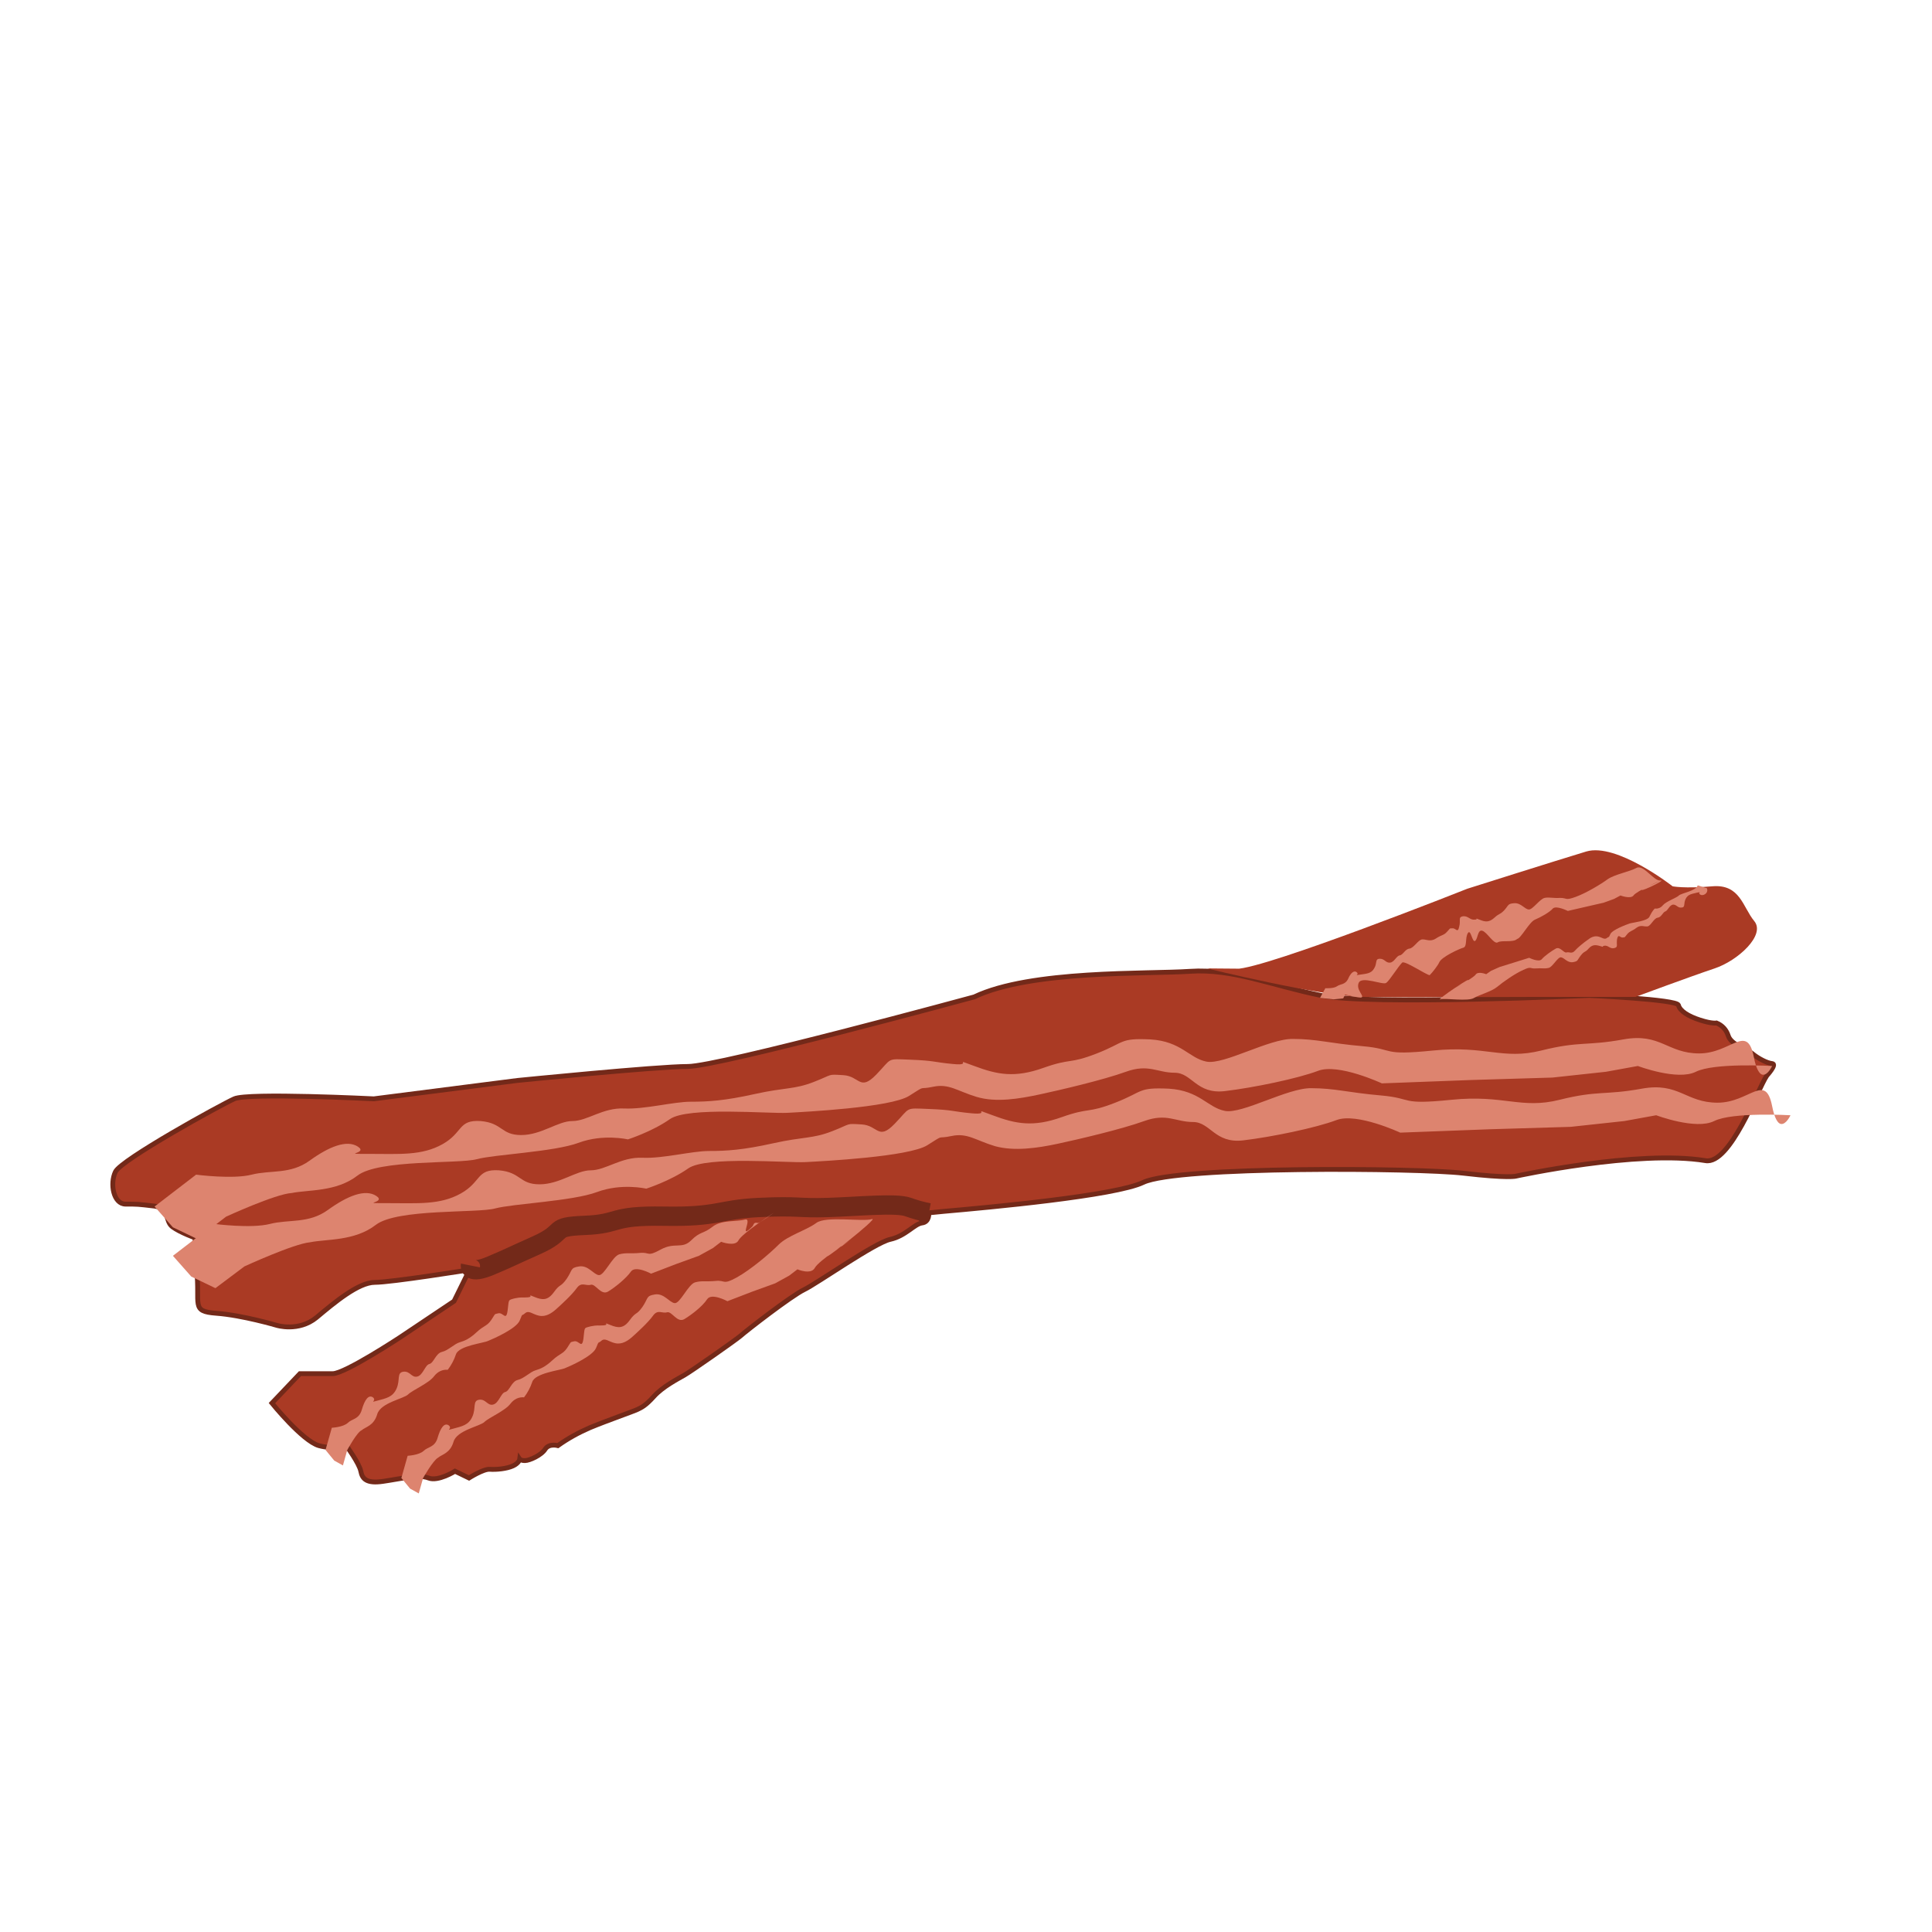 <?xml version="1.0" encoding="utf-8"?>
<!-- Generator: Adobe Illustrator 21.1.0, SVG Export Plug-In . SVG Version: 6.00 Build 0)  -->
<svg version="1.1" id="Layer_1" xmlns="http://www.w3.org/2000/svg" xmlns:xlink="http://www.w3.org/1999/xlink" x="0px" y="0px"
	 viewBox="0 0 400 400" style="enable-background:new 0 0 400 400;" xml:space="preserve">
<style type="text/css">
	.st0{fill:#AA3A24;stroke:#732919;stroke-miterlimit:10;}
	.st1{fill:#AA3A24;}
	.st2{fill:#DD846F;}
	.st3{fill:none;stroke:#732919;stroke-miterlimit:10;}
	.st4{fill:#AA3A24;stroke:#732919;stroke-width:4;stroke-miterlimit:10;}
</style>
<g id="bacon">
	<g id="bacon_">
		<path class="st0" d="M56.3,290.5c0,0,6.3,7.8,9.7,8.8c3.3,0.9,5.7,0,5.7,0s2.7,3.7,3,5.3c0.3,1.6,1.2,2.6,4.6,2.1
			c3.5-0.5,7.4-1.5,9.4-0.7s5.5-1.4,5.5-1.4l2.9,1.4c0,0,3-1.9,4.3-1.8s3.5-0.1,4.8-0.7s1.4-1.4,1.4-1.4s0.2,0.3,1.1,0.3
			s3.4-1.1,4.2-2.4c0.8-1.2,2.6-0.7,2.6-0.7c2.1-1.5,4.3-2.7,6.6-3.7c3.6-1.5,9.1-3.4,9.9-3.8s1.6-0.7,3.4-2.7s4.9-3.6,6.3-4.4
			s10.4-7.1,11.6-8.1c1.1-1,10.5-8.3,13.2-9.6c2.7-1.3,14.6-9.7,17.8-10.4c3.2-0.7,5-3.2,6.6-3.4s1.4-2.1,1.4-2.1s1.2-0.1,3.1-0.3
			c9.1-0.8,35.5-3.2,41.3-6c7.1-3.4,56.9-3,66.3-1.9s10.9,0.6,10.9,0.6s25.2-5.5,39.2-3.2c5.1,0.9,10.8-14.8,12.7-17.6
			c0,0,2.2-2.4,1.1-2.5s-2.9-1.1-3.9-1.9c-0.9-0.9-4.6-1.9-5.2-3.9c-0.4-1.2-1.2-2.1-2.4-2.6c0,0-0.9,0.2-3.4-0.6s-4.2-1.9-4.5-3.1
			c-0.3-1.2-18.5-2-18.5-2s-45.2,2.1-55.5,0s-18.3-5.6-27.1-5s-33-0.3-44.7,5.3c0,0-52.9,14.4-59.3,14.4s-35.3,2.9-35.3,2.9
			l-29.7,3.8c0,0-26.1-1.3-28.9,0c-2.9,1.3-23.4,12.6-24.6,15.1s-0.4,6.7,2.1,6.7s2.5,0,5.9,0.4c3.3,0.4,2.2,3.1,3.8,4.3
			c1.6,1.2,5,2.4,5,2.4s-0.8-1.3,0,6.3c0.8,7.5-1.3,8.8,4.1,9.2c5.4,0.4,12.5,2.5,12.5,2.5s4.5,1.4,8.2-1.6
			c3.7-3.1,8.7-7.3,12.1-7.3s19.6-2.6,19.6-2.6l-3.2,6.5l-11.2,7.5c0,0-11.4,7.5-13.9,7.5h-6.8L56.3,290.5z"/>
		<path class="st1" d="M249.9,200.5c0,0,23.6,5.8,32.2,5.9c8.8,0.1,8.6,0.1,35.7,0h20.8c0,0,11.6-4.3,16.4-5.9
			c4.8-1.6,10.6-6.9,8.2-9.8c-2.4-2.9-2.9-7.7-8.7-7.2c-5.8,0.5-8.2,0-8.2,0s-11.6-9.1-17.9-7.2s-24.6,7.7-24.6,7.7
			s-41.8,16.6-47.9,16.6h6.1"/>
		<path class="st2" d="M46.8,251.9l-6,4.6l-5-2.4l-3.8-4.3l8.6-6.6c0,0,7.6,1,11.5,0s8,0,12-2.9s7.7-4.4,10-2.9s-4,1.5,2.3,1.5
			s10.9,0.4,15.2-2c4.3-2.4,3.2-5.1,7.9-4.8c4.6,0.4,4.2,2.9,8.4,2.9c4.2,0,7.6-2.9,10.6-2.9c3.1,0,6.3-2.8,10.7-2.6
			c4.3,0.2,10.2-1.4,13.8-1.4s7-0.2,13.3-1.6s8.1-0.9,12.2-2.5c4.1-1.6,2.7-1.6,6.1-1.4s3.4,3.4,6.8-0.1c3.4-3.5,2-3.3,7.1-3.1
			c5.2,0.2,4.6,0.5,8.9,0.9c4.3,0.4-0.5-1.4,4.3,0.4s8.4,2.5,14.3,0.4c5.9-2.1,5.2-0.7,11.1-3s4.6-3.2,11.1-2.9
			c6.4,0.4,8,3.9,11.6,4.6s13-4.8,17.9-4.7c4.9,0,7.5,0.9,14.4,1.5s3.7,2,14.6,0.9s14.4,2,22.4,0s9.3-0.9,17-2.3
			c7.7-1.4,9.1,2.9,15.7,2.9s9.9-6.3,11.3,0.7c0.5,2.6,1.2,3.6,1.8,3.7c1.1,0.2,2-1.8,2-1.8s-12-0.7-15.8,1.2s-12-1.2-12-1.2
			l-6.6,1.2l-11.1,1.2l-16.7,0.5l-18.6,0.7c0,0-9-4.2-13.2-2.6c-4.2,1.6-13.4,3.5-19.3,4.2c-5.9,0.7-6.8-3.8-10.4-3.8
			s-5.4-1.9-10.1-0.2s-13.7,3.8-17.9,4.7s-9,1.7-13,0.5s-5.7-2.8-9-2.1s-1.2-0.5-5,1.9s-21.5,3.3-25.2,3.5
			c-3.8,0.2-20.6-1.3-24.3,1.3s-8.7,4.2-8.7,4.2s-5.1-1.2-10.2,0.7s-17.4,2.4-21.1,3.4s-20.3,0-24.7,3.4s-10.2,2.9-13.6,3.6
			C57,247.2,46.8,251.9,46.8,251.9z"/>
		<line class="st3" x1="97.4" y1="262.9" x2="97.4" y2="262.9"/>
		<path class="st4" d="M97.4,262c0,0-0.4,2,4.3,0s2.9-1.3,9.4-4.2s2.5-3.8,10-4.1s5.1-2.1,16.4-1.9c11.4,0.2,11.2-1.4,19.6-1.8
			c8.4-0.4,8,0.2,14.3,0s14.1-1,16.6-0.1c1.4,0.5,2.8,0.9,4.3,1.2l-1.7-0.3"/>
		<path class="st2" d="M71.9,300.2l-0.9,3.2l-1.8-1l-1.8-2.2l1.3-4.6c0,0,2.3-0.1,3.3-1c0.9-0.9,2.3-0.7,2.9-2.7
			c0.6-2.1,1.4-3.2,2.3-2.6c0.9,0.7-0.9,1.2,0.9,0.7s3.2-0.7,4-2.5s0-3.3,1.4-3.5s1.7,1.3,2.9,1s1.6-2.4,2.5-2.6s1.3-2.2,2.6-2.5
			c1.3-0.3,2.6-1.7,3.7-2c1-0.3,2-0.7,3.5-2.1s2.1-1.2,3-2.5s0.5-1.2,1.5-1.4c1-0.2,1.6,1.7,1.9-0.6s0-2.1,1.5-2.5
			c1.5-0.3,1.4-0.1,2.7-0.2c1.3-0.1-0.4-0.8,1.3-0.1s2.8,0.8,4.1-1c1.3-1.8,1.3-0.9,2.6-2.7c1.3-1.9,0.7-2.3,2.6-2.6
			c1.9-0.3,3,1.7,4.1,1.8c1.1,0.1,2.8-3.9,4.2-4.3s2.3-0.1,4.3-0.3c2.1-0.2,1.4,0.9,4.3-0.7s4.4,0,6.3-1.9s2.5-1.3,4.4-2.8
			s4.9-1,6.7-1.5s-1.5,4.5,1.6,1.4c0.3-0.4,0.2-0.9,1.1-0.7c0.3,0.1,3.3-2.1,3.3-2.1s-6.5,4.2-7.3,5.7c-0.7,1.4-3.6,0.3-3.6,0.3
			l-1.7,1.3l-2.9,1.6l-4.7,1.7l-5.2,2c0,0-3.3-1.8-4.2-0.4c-0.9,1.3-3.2,3.2-4.7,4.1s-2.6-1.7-3.6-1.4c-1,0.3-1.9-0.7-2.9,0.7
			c-1,1.4-3.2,3.4-4.2,4.3s-2.2,1.7-3.6,1.4s-2.1-1.2-2.9-0.5s-0.4-0.2-1.1,1.5s-5.5,3.8-6.5,4.2c-1,0.5-6.1,1-6.7,2.8
			c-0.4,1.2-1,2.3-1.7,3.2c-1.1-0.1-2.1,0.4-2.8,1.3c-1.1,1.5-4.5,2.9-5.4,3.8s-5.7,1.7-6.4,4.1c-0.7,2.4-2.4,2.6-3.2,3.3
			C73.9,296.5,71.9,300.2,71.9,300.2z"/>
		<path class="st2" d="M50.6,262.2l-6,4.5l-5-2.4l-3.8-4.3l8.6-6.6c0,0,7.6,1,11.5,0s8,0,12-2.9s7.7-4.4,10-2.9s-4,1.5,2.3,1.5
			s10.9,0.4,15.2-2c4.3-2.4,3.2-5.1,7.9-4.8c4.6,0.4,4.2,2.9,8.4,2.9s7.6-2.9,10.6-2.9c3.1,0,6.3-2.8,10.7-2.6
			c4.3,0.2,10.2-1.4,13.8-1.4s7-0.2,13.3-1.6s8.1-0.9,12.2-2.5c4.1-1.6,2.7-1.6,6.1-1.4s3.4,3.4,6.8-0.1c3.4-3.5,2-3.3,7.1-3.1
			c5.2,0.2,4.6,0.5,8.9,0.9c4.3,0.4-0.5-1.4,4.3,0.4s8.4,2.5,14.3,0.4c5.9-2.1,5.2-0.7,11.1-3s4.6-3.2,11.1-2.9
			c6.4,0.4,8,3.9,11.6,4.6c3.6,0.7,13-4.8,17.9-4.7c4.9,0,7.5,0.9,14.4,1.5s3.7,2,14.6,0.9s14.4,2,22.4,0s9.3-0.9,17-2.3
			s9.1,2.9,15.7,2.9s9.9-6.3,11.3,0.7c0.5,2.6,1.2,3.6,1.8,3.7c1.1,0.2,2-1.8,2-1.8s-12-0.7-15.8,1.2s-12-1.2-12-1.2l-6.6,1.2
			l-11.1,1.2l-16.7,0.5l-18.6,0.7c0,0-9-4.2-13.2-2.6s-13.4,3.5-19.3,4.2s-6.8-3.8-10.4-3.8s-5.4-1.9-10.1-0.2
			c-4.7,1.7-13.7,3.8-17.9,4.7s-9,1.6-13,0.5c-4-1.2-5.7-2.8-9-2.1s-1.2-0.5-5,1.9s-21.5,3.3-25.2,3.5s-20.6-1.3-24.3,1.3
			s-8.7,4.2-8.7,4.2s-5.1-1.2-10.2,0.7c-5.1,1.9-17.4,2.4-21.1,3.4s-20.3,0-24.7,3.4c-4.4,3.4-10.2,2.9-13.6,3.6
			C60.8,257.5,50.6,262.2,50.6,262.2z"/>
		<path class="st2" d="M87.6,306l-0.9,3.2l-1.8-1l-1.8-2.2l1.3-4.6c0,0,2.3-0.1,3.3-1c0.9-0.9,2.3-0.7,2.9-2.7
			c0.6-2.1,1.4-3.2,2.3-2.6c0.9,0.7-0.9,1.2,0.9,0.7s3.2-0.7,4-2.5s0-3.3,1.4-3.5s1.7,1.3,2.9,1c1.2-0.3,1.6-2.4,2.5-2.6
			s1.3-2.2,2.6-2.5c1.3-0.3,2.6-1.7,3.7-2c1-0.3,2-0.7,3.5-2.1s2.1-1.2,3-2.5s0.5-1.2,1.5-1.4s1.6,1.7,1.9-0.6
			c0.3-2.4,0-2.1,1.5-2.5c1.5-0.3,1.4-0.1,2.7-0.2c1.3-0.1-0.4-0.8,1.3-0.1c1.7,0.7,2.8,0.8,4.1-1s1.3-0.9,2.6-2.7
			c1.3-1.9,0.7-2.3,2.6-2.6c1.9-0.3,3,1.7,4.1,1.8s2.8-3.9,4.2-4.3s2.3-0.1,4.3-0.3s1.4,0.9,4.3-0.7s6.8-4.9,8.7-6.8s5.8-3,7.8-4.5
			s9.6-0.2,11.5-0.8s-12,10.3-8.9,7.2c0.3-0.4,0.2-0.9,1.1-0.7c0.3,0.1,3.3-2.1,3.3-2.1s-6.5,4.2-7.3,5.7s-3.6,0.3-3.6,0.3l-1.7,1.3
			l-2.9,1.6l-4.7,1.7l-5.2,2c0,0-3.3-1.8-4.2-0.4s-3.2,3.2-4.7,4.1s-2.6-1.7-3.6-1.4s-1.9-0.7-2.9,0.7c-1,1.4-3.2,3.4-4.2,4.3
			s-2.2,1.7-3.6,1.4s-2.1-1.2-2.9-0.5s-0.4-0.2-1.1,1.5s-5.5,3.8-6.5,4.2s-6.1,1-6.7,2.8c-0.4,1.2-1,2.3-1.7,3.2
			c-1.1-0.1-2.1,0.4-2.8,1.3c-1.1,1.5-4.5,2.9-5.4,3.8s-5.7,1.7-6.4,4.1c-0.7,2.4-2.4,2.6-3.2,3.3C89.7,302.3,87.6,306,87.6,306z"/>
		<path class="st2" d="M352.7,183.7l0.7,0.2c0,0-0.1-0.2,0,0c0.4,1.1-0.9,1.7-1.4,1.3c-0.6-0.4,0.5-0.6-0.6-0.4
			c-1.1,0.3-1.9,0.3-2.4,1.3s0,1.8-0.9,1.8c-0.8,0.1-1-0.7-1.8-0.6c-0.7,0.2-1,1.2-1.5,1.4c-0.5,0.1-0.8,1.2-1.6,1.3
			c-0.8,0.1-1.4,1.7-2.1,1.8s-1.4-0.4-2.3,0.3s-1.3,0.6-1.9,1.3s-0.3,0.6-0.9,0.7c-0.6,0.1-0.9-0.9-1.2,0.3
			c-0.2,1.2,0.3,1.7-0.6,1.9s-1.2-0.6-2-0.5s0.2,0.4-0.8,0.1s-1.7-0.4-2.5,0.5s-0.8,0.4-1.6,1.4c-0.8,1-0.5,1.2-1.6,1.4
			c-1.2,0.2-1.8-0.9-2.5-1s-1.8,2.1-2.6,2.2c-0.9,0.2-1.4,0-2.6,0.1c-1.3,0.1-0.9-0.5-2.6,0.3c-1.8,0.8-4.2,2.5-5.4,3.5
			s-3.6,1.6-4.8,2.3c-1.2,0.8-5.9,0-7,0.3s7.4-5.4,5.5-3.7c-0.2,0.2-0.1,0.5-0.7,0.4c-0.2,0-2,1.1-2,1.1s4-2.2,4.5-2.9
			c0.5-0.8,2.2-0.1,2.2-0.1l1-0.7l1.8-0.8l2.9-0.9l3.2-1c0,0,2,1,2.6,0.3s2-1.7,2.9-2.2s1.6,0.9,2.2,0.8c0.6-0.2,1.1,0.4,1.8-0.4
			c0.6-0.7,2-1.8,2.6-2.2c0.6-0.5,1.4-0.9,2.2-0.7c0.8,0.2,1.3,0.7,1.8,0.3s0.3,0.1,0.7-0.8s3.4-2,4-2.2s3.7-0.5,4.1-1.4
			c0.3-0.6,0.6-1.2,1.1-1.7c0.7,0.1,1.3-0.2,1.7-0.7c0.7-0.8,2.8-1.5,3.3-2s3.5-0.9,3.9-2.1L352.7,183.7z"/>
		<path class="st2" d="M278.5,205.9l-0.4,0.8l-2,0.2l-2.8-0.3l1.1-2c0,0,1.7,0.1,2.4-0.4c0.7-0.5,1.7-0.3,2.3-1.5
			c0.5-1.2,1.2-1.9,1.8-1.4c0.6,0.5-0.7,0.7,0.6,0.5c1.3-0.2,2.4-0.2,3-1.3c0.7-1.1,0.1-2,1.2-2c1,0,1.2,0.9,2.1,0.8
			c0.9-0.1,1.3-1.4,2-1.5s1.1-1.3,2-1.4c0.9-0.1,1.8-1.8,2.6-1.9c0.8-0.1,1.7,0.6,2.9-0.2s1.6-0.6,2.3-1.4c0.7-0.7,0.4-0.7,1.1-0.7
			c0.7-0.1,1.1,1.1,1.4-0.3c0.4-1.4-0.3-2,0.8-2.2c1.1-0.1,1.4,0.8,2.4,0.7c1,0-0.3-0.5,1,0c1.2,0.5,2,0.6,3.1-0.4s1-0.5,2-1.5
			c1-1.1,0.7-1.4,2.1-1.5s2.1,1.2,3,1.3c0.8,0.1,2.3-2.2,3.3-2.4s1.7,0.1,3.2,0c1.5,0,1,0.6,3.2-0.2s5.2-2.6,6.7-3.7
			c1.5-1,4.4-1.5,5.9-2.3s3.6,2.8,5,2.6s-5.8,3.2-3.4,1.5c0.3-0.2,0.2-0.5,0.9-0.4c0.2,0.1,2.5-1.1,2.5-1.1s-5,2.2-5.6,3.1
			c-0.6,0.8-2.7,0-2.7,0l-1.3,0.7l-2.2,0.8l-3.5,0.8l-3.9,0.9c0,0-2.4-1.2-3.1-0.5c-0.7,0.8-2.5,1.8-3.7,2.3s-2.9,3.9-3.7,4
			c-0.8,0.1,0.8-0.8,0,0s-3.2,0.2-4,0.7s-2.2-2.1-3.2-2.4s-0.9,1.7-1.5,2.1c-0.6,0.4-0.9-2.6-1.5-1.6s-0.1,2.7-0.9,3
			c-0.8,0.2-4.5,1.9-5,3c-0.3,0.7-1.4,2.1-2,2.7c-0.8-0.1-5.2-3.1-5.7-2.6c-0.9,0.9-2.6,3.7-3.3,4.2c-0.7,0.5-5.1-1.5-5.7,0
			c-0.6,1.4,1.2,2.7,0.6,3C281.5,206.7,278.5,205.9,278.5,205.9z"/>
	</g>
</g>
</svg>
